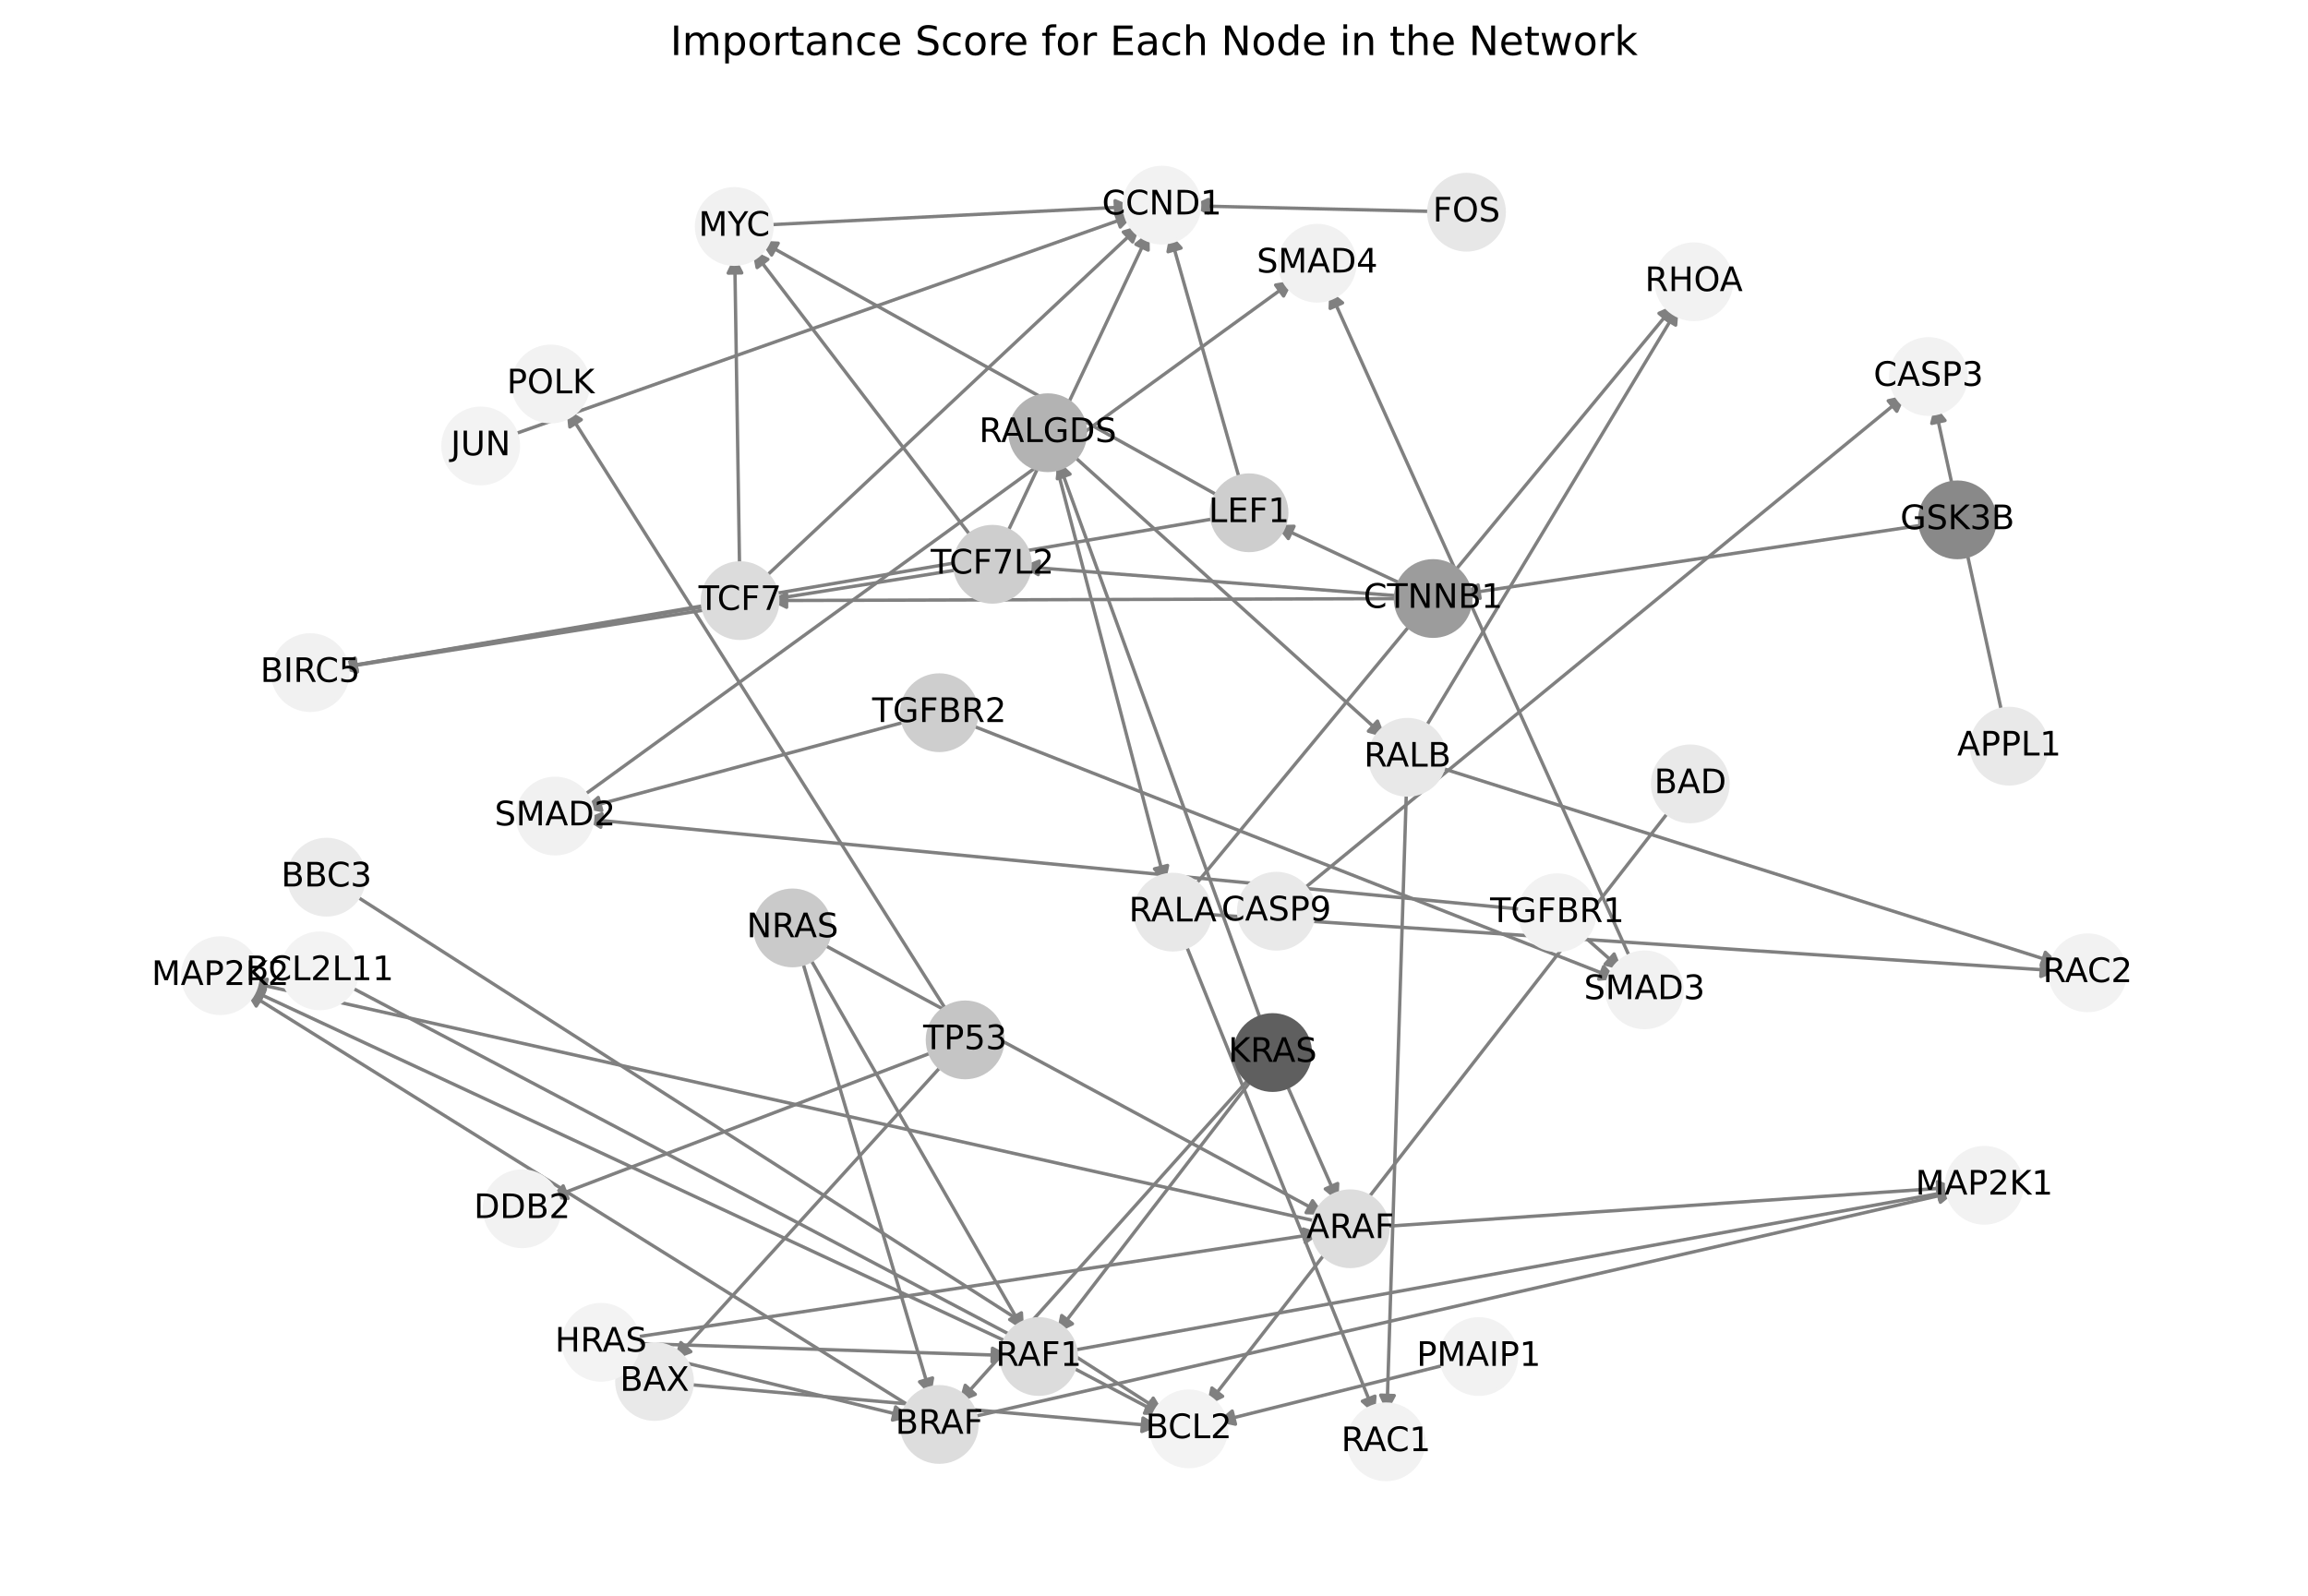 <?xml version="1.0" encoding="utf-8" standalone="no"?>
<!DOCTYPE svg PUBLIC "-//W3C//DTD SVG 1.1//EN"
  "http://www.w3.org/Graphics/SVG/1.1/DTD/svg11.dtd">
<!-- Created with matplotlib (https://matplotlib.org/) -->
<svg height="473.038pt" version="1.1" viewBox="0 0 684 473.038" width="684pt" xmlns="http://www.w3.org/2000/svg" xmlns:xlink="http://www.w3.org/1999/xlink">
 <defs>
  <style type="text/css">*{stroke-linecap:butt;stroke-linejoin:round;}</style>
 </defs>
 <g id="figure_1">
  <g id="patch_1">
   <path d="M 0 473.038 
L 684 473.038 
L 684 0 
L 0 0 
z
" style="fill:#ffffff;"/>
  </g>
  <g id="axes_1">
   <g id="patch_2">
    <path clip-path="url(#p845304158b)" d="M 384.961 264.594 
Q 474.894 190.844 563.963 117.804 
" style="fill:none;stroke:#808080;stroke-linecap:round;"/>
    <path clip-path="url(#p845304158b)" d="M 559.602 118.794 
L 563.963 117.804 
L 562.138 121.887 
L 559.602 118.794 
z
" style="fill:#808080;stroke:#808080;stroke-linecap:round;"/>
   </g>
   <g id="patch_3">
    <path clip-path="url(#p845304158b)" d="M 593.596 212.702 
Q 583.485 166.383 573.612 121.157 
" style="fill:none;stroke:#808080;stroke-linecap:round;"/>
    <path clip-path="url(#p845304158b)" d="M 572.511 125.492 
L 573.612 121.157 
L 576.419 124.639 
L 572.511 125.492 
z
" style="fill:#808080;stroke:#808080;stroke-linecap:round;"/>
   </g>
   <g id="patch_4">
    <path clip-path="url(#p845304158b)" d="M 452.878 269.702 
Q 313.006 256.208 174.246 242.822 
" style="fill:none;stroke:#808080;stroke-linecap:round;"/>
    <path clip-path="url(#p845304158b)" d="M 178.035 245.197 
L 174.246 242.822 
L 178.42 241.215 
L 178.035 245.197 
z
" style="fill:#808080;stroke:#808080;stroke-linecap:round;"/>
   </g>
   <g id="patch_5">
    <path clip-path="url(#p845304158b)" d="M 467.987 276.268 
Q 474.426 281.96 480.028 286.912 
" style="fill:none;stroke:#808080;stroke-linecap:round;"/>
    <path clip-path="url(#p845304158b)" d="M 478.356 282.765 
L 480.028 286.912 
L 475.706 285.761 
L 478.356 282.765 
z
" style="fill:#808080;stroke:#808080;stroke-linecap:round;"/>
   </g>
   <g id="patch_6">
    <path clip-path="url(#p845304158b)" d="M 374.197 303.829 
Q 343.842 220.114 313.867 137.45 
" style="fill:none;stroke:#808080;stroke-linecap:round;"/>
    <path clip-path="url(#p845304158b)" d="M 313.35 141.892 
L 313.867 137.45 
L 317.111 140.528 
L 313.35 141.892 
z
" style="fill:#808080;stroke:#808080;stroke-linecap:round;"/>
   </g>
   <g id="patch_7">
    <path clip-path="url(#p845304158b)" d="M 371.37 318.422 
Q 327.749 367.09 284.875 414.925 
" style="fill:none;stroke:#808080;stroke-linecap:round;"/>
    <path clip-path="url(#p845304158b)" d="M 289.034 413.281 
L 284.875 414.925 
L 286.055 410.611 
L 289.034 413.281 
z
" style="fill:#808080;stroke:#808080;stroke-linecap:round;"/>
   </g>
   <g id="patch_8">
    <path clip-path="url(#p845304158b)" d="M 371.868 318.838 
Q 342.491 357.021 313.796 394.318 
" style="fill:none;stroke:#808080;stroke-linecap:round;"/>
    <path clip-path="url(#p845304158b)" d="M 317.82 392.367 
L 313.796 394.318 
L 314.65 389.928 
L 317.82 392.367 
z
" style="fill:#808080;stroke:#808080;stroke-linecap:round;"/>
   </g>
   <g id="patch_9">
    <path clip-path="url(#p845304158b)" d="M 380.64 319.895 
Q 388.654 338.087 396.217 355.256 
" style="fill:none;stroke:#808080;stroke-linecap:round;"/>
    <path clip-path="url(#p845304158b)" d="M 396.435 350.789 
L 396.217 355.256 
L 392.774 352.401 
L 396.435 350.789 
z
" style="fill:#808080;stroke:#808080;stroke-linecap:round;"/>
   </g>
   <g id="patch_10">
    <path clip-path="url(#p845304158b)" d="M 312.718 136.64 
Q 329.047 199.309 345.095 260.897 
" style="fill:none;stroke:#808080;stroke-linecap:round;"/>
    <path clip-path="url(#p845304158b)" d="M 346.021 256.522 
L 345.095 260.897 
L 342.151 257.531 
L 346.021 256.522 
z
" style="fill:#808080;stroke:#808080;stroke-linecap:round;"/>
   </g>
   <g id="patch_11">
    <path clip-path="url(#p845304158b)" d="M 316.964 134.062 
Q 363.823 176.361 409.853 217.912 
" style="fill:none;stroke:#808080;stroke-linecap:round;"/>
    <path clip-path="url(#p845304158b)" d="M 408.224 213.747 
L 409.853 217.912 
L 405.544 216.716 
L 408.224 213.747 
z
" style="fill:#808080;stroke:#808080;stroke-linecap:round;"/>
   </g>
   <g id="patch_12">
    <path clip-path="url(#p845304158b)" d="M 226.259 66.703 
Q 280.971 63.971 334.566 61.293 
" style="fill:none;stroke:#808080;stroke-linecap:round;"/>
    <path clip-path="url(#p845304158b)" d="M 330.472 59.495 
L 334.566 61.293 
L 330.671 63.49 
L 330.472 59.495 
z
" style="fill:#808080;stroke:#808080;stroke-linecap:round;"/>
   </g>
   <g id="patch_13">
    <path clip-path="url(#p845304158b)" d="M 150.624 129.295 
Q 243.396 96.494 335.114 64.066 
" style="fill:none;stroke:#808080;stroke-linecap:round;"/>
    <path clip-path="url(#p845304158b)" d="M 330.676 63.513 
L 335.114 64.066 
L 332.009 67.285 
L 330.676 63.513 
z
" style="fill:#808080;stroke:#808080;stroke-linecap:round;"/>
   </g>
   <g id="patch_14">
    <path clip-path="url(#p845304158b)" d="M 425.953 62.699 
Q 389.471 61.852 354.106 61.032 
" style="fill:none;stroke:#808080;stroke-linecap:round;"/>
    <path clip-path="url(#p845304158b)" d="M 358.058 63.124 
L 354.106 61.032 
L 358.151 59.125 
L 358.058 63.124 
z
" style="fill:#808080;stroke:#808080;stroke-linecap:round;"/>
   </g>
   <g id="patch_15">
    <path clip-path="url(#p845304158b)" d="M 280.204 314.63 
Q 240.006 358.85 200.56 402.243 
" style="fill:none;stroke:#808080;stroke-linecap:round;"/>
    <path clip-path="url(#p845304158b)" d="M 204.731 400.629 
L 200.56 402.243 
L 201.771 397.938 
L 204.731 400.629 
z
" style="fill:#808080;stroke:#808080;stroke-linecap:round;"/>
   </g>
   <g id="patch_16">
    <path clip-path="url(#p845304158b)" d="M 277.938 311.308 
Q 220.388 333.248 163.883 354.788 
" style="fill:none;stroke:#808080;stroke-linecap:round;"/>
    <path clip-path="url(#p845304158b)" d="M 168.333 355.232 
L 163.883 354.788 
L 166.908 351.495 
L 168.333 355.232 
z
" style="fill:#808080;stroke:#808080;stroke-linecap:round;"/>
   </g>
   <g id="patch_17">
    <path clip-path="url(#p845304158b)" d="M 281.4 300.901 
Q 224.621 211.022 168.44 122.088 
" style="fill:none;stroke:#808080;stroke-linecap:round;"/>
    <path clip-path="url(#p845304158b)" d="M 168.885 126.538 
L 168.44 122.088 
L 172.267 124.402 
L 168.885 126.538 
z
" style="fill:#808080;stroke:#808080;stroke-linecap:round;"/>
   </g>
   <g id="patch_18">
    <path clip-path="url(#p845304158b)" d="M 571.526 155.372 
Q 502.404 165.746 434.387 175.954 
" style="fill:none;stroke:#808080;stroke-linecap:round;"/>
    <path clip-path="url(#p845304158b)" d="M 438.64 177.339 
L 434.387 175.954 
L 438.046 173.383 
L 438.64 177.339 
z
" style="fill:#808080;stroke:#808080;stroke-linecap:round;"/>
   </g>
   <g id="patch_19">
    <path clip-path="url(#p845304158b)" d="M 416.061 177.432 
Q 322.026 177.716 229.108 177.996 
" style="fill:none;stroke:#808080;stroke-linecap:round;"/>
    <path clip-path="url(#p845304158b)" d="M 233.114 179.984 
L 229.108 177.996 
L 233.102 175.984 
L 233.114 179.984 
z
" style="fill:#808080;stroke:#808080;stroke-linecap:round;"/>
   </g>
   <g id="patch_20">
    <path clip-path="url(#p845304158b)" d="M 416.083 176.734 
Q 359.412 172.327 303.855 168.007 
" style="fill:none;stroke:#808080;stroke-linecap:round;"/>
    <path clip-path="url(#p845304158b)" d="M 307.688 170.311 
L 303.855 168.007 
L 307.998 166.323 
L 307.688 170.311 
z
" style="fill:#808080;stroke:#808080;stroke-linecap:round;"/>
   </g>
   <g id="patch_21">
    <path clip-path="url(#p845304158b)" d="M 416.872 173.749 
Q 397.443 164.696 379.027 156.116 
" style="fill:none;stroke:#808080;stroke-linecap:round;"/>
    <path clip-path="url(#p845304158b)" d="M 381.808 159.618 
L 379.027 156.116 
L 383.497 155.992 
L 381.808 159.618 
z
" style="fill:#808080;stroke:#808080;stroke-linecap:round;"/>
   </g>
   <g id="patch_22">
    <path clip-path="url(#p845304158b)" d="M 495.62 239.174 
Q 426.615 327.925 358.297 415.793 
" style="fill:none;stroke:#808080;stroke-linecap:round;"/>
    <path clip-path="url(#p845304158b)" d="M 362.331 413.862 
L 358.297 415.793 
L 359.173 411.407 
L 362.331 413.862 
z
" style="fill:#808080;stroke:#808080;stroke-linecap:round;"/>
   </g>
   <g id="patch_23">
    <path clip-path="url(#p845304158b)" d="M 202.609 410.241 
Q 273.137 416.494 342.551 422.649 
" style="fill:none;stroke:#808080;stroke-linecap:round;"/>
    <path clip-path="url(#p845304158b)" d="M 338.743 420.304 
L 342.551 422.649 
L 338.39 424.288 
L 338.743 420.304 
z
" style="fill:#808080;stroke:#808080;stroke-linecap:round;"/>
   </g>
   <g id="patch_24">
    <path clip-path="url(#p845304158b)" d="M 270.003 213.498 
Q 221.438 226.565 173.953 239.343 
" style="fill:none;stroke:#808080;stroke-linecap:round;"/>
    <path clip-path="url(#p845304158b)" d="M 178.336 240.235 
L 173.953 239.343 
L 177.296 236.372 
L 178.336 240.235 
z
" style="fill:#808080;stroke:#808080;stroke-linecap:round;"/>
   </g>
   <g id="patch_25">
    <path clip-path="url(#p845304158b)" d="M 286.424 214.415 
Q 382.86 252.319 478.254 289.814 
" style="fill:none;stroke:#808080;stroke-linecap:round;"/>
    <path clip-path="url(#p845304158b)" d="M 475.263 286.489 
L 478.254 289.814 
L 473.8 290.212 
L 475.263 286.489 
z
" style="fill:#808080;stroke:#808080;stroke-linecap:round;"/>
   </g>
   <g id="patch_26">
    <path clip-path="url(#p845304158b)" d="M 429.84 404.176 
Q 395.267 412.797 361.78 421.148 
" style="fill:none;stroke:#808080;stroke-linecap:round;"/>
    <path clip-path="url(#p845304158b)" d="M 366.145 422.12 
L 361.78 421.148 
L 365.177 418.239 
L 366.145 422.12 
z
" style="fill:#808080;stroke:#808080;stroke-linecap:round;"/>
   </g>
   <g id="patch_27">
    <path clip-path="url(#p845304158b)" d="M 102.424 291.795 
Q 223.529 355.635 343.645 418.954 
" style="fill:none;stroke:#808080;stroke-linecap:round;"/>
    <path clip-path="url(#p845304158b)" d="M 341.039 415.319 
L 343.645 418.954 
L 339.174 418.858 
L 341.039 415.319 
z
" style="fill:#808080;stroke:#808080;stroke-linecap:round;"/>
   </g>
   <g id="patch_28">
    <path clip-path="url(#p845304158b)" d="M 104.052 264.661 
Q 224.527 341.754 344.06 418.245 
" style="fill:none;stroke:#808080;stroke-linecap:round;"/>
    <path clip-path="url(#p845304158b)" d="M 341.769 414.404 
L 344.06 418.245 
L 339.613 417.773 
L 341.769 414.404 
z
" style="fill:#808080;stroke:#808080;stroke-linecap:round;"/>
   </g>
   <g id="patch_29">
    <path clip-path="url(#p845304158b)" d="M 171.52 236.8 
Q 277.447 159.952 382.468 83.762 
" style="fill:none;stroke:#808080;stroke-linecap:round;"/>
    <path clip-path="url(#p845304158b)" d="M 378.056 84.492 
L 382.468 83.762 
L 380.405 87.729 
L 378.056 84.492 
z
" style="fill:#808080;stroke:#808080;stroke-linecap:round;"/>
   </g>
   <g id="patch_30">
    <path clip-path="url(#p845304158b)" d="M 483.8 285.494 
Q 438.87 185.706 394.399 86.938 
" style="fill:none;stroke:#808080;stroke-linecap:round;"/>
    <path clip-path="url(#p845304158b)" d="M 394.217 91.406 
L 394.399 86.938 
L 397.865 89.764 
L 394.217 91.406 
z
" style="fill:#808080;stroke:#808080;stroke-linecap:round;"/>
   </g>
   <g id="patch_31">
    <path clip-path="url(#p845304158b)" d="M 286.791 420.276 
Q 433.198 386.764 578.516 353.501 
" style="fill:none;stroke:#808080;stroke-linecap:round;"/>
    <path clip-path="url(#p845304158b)" d="M 574.17 352.444 
L 578.516 353.501 
L 575.063 356.343 
L 574.17 352.444 
z
" style="fill:#808080;stroke:#808080;stroke-linecap:round;"/>
   </g>
   <g id="patch_32">
    <path clip-path="url(#p845304158b)" d="M 271.002 417.624 
Q 171.828 355.701 73.602 294.369 
" style="fill:none;stroke:#808080;stroke-linecap:round;"/>
    <path clip-path="url(#p845304158b)" d="M 75.935 298.184 
L 73.602 294.369 
L 78.054 294.791 
L 75.935 298.184 
z
" style="fill:#808080;stroke:#808080;stroke-linecap:round;"/>
   </g>
   <g id="patch_33">
    <path clip-path="url(#p845304158b)" d="M 316.353 400.526 
Q 447.942 376.694 578.43 353.061 
" style="fill:none;stroke:#808080;stroke-linecap:round;"/>
    <path clip-path="url(#p845304158b)" d="M 574.138 351.806 
L 578.43 353.061 
L 574.851 355.742 
L 574.138 351.806 
z
" style="fill:#808080;stroke:#808080;stroke-linecap:round;"/>
   </g>
   <g id="patch_34">
    <path clip-path="url(#p845304158b)" d="M 299.982 398.416 
Q 186.571 345.63 74.172 293.316 
" style="fill:none;stroke:#808080;stroke-linecap:round;"/>
    <path clip-path="url(#p845304158b)" d="M 76.955 296.817 
L 74.172 293.316 
L 78.643 293.191 
L 76.955 296.817 
z
" style="fill:#808080;stroke:#808080;stroke-linecap:round;"/>
   </g>
   <g id="patch_35">
    <path clip-path="url(#p845304158b)" d="M 408.797 363.613 
Q 494.103 357.762 578.294 351.988 
" style="fill:none;stroke:#808080;stroke-linecap:round;"/>
    <path clip-path="url(#p845304158b)" d="M 574.167 350.266 
L 578.294 351.988 
L 574.44 354.257 
L 574.167 350.266 
z
" style="fill:#808080;stroke:#808080;stroke-linecap:round;"/>
   </g>
   <g id="patch_36">
    <path clip-path="url(#p845304158b)" d="M 391.711 362.313 
Q 232.733 326.698 74.846 291.327 
" style="fill:none;stroke:#808080;stroke-linecap:round;"/>
    <path clip-path="url(#p845304158b)" d="M 78.312 294.153 
L 74.846 291.327 
L 79.187 290.25 
L 78.312 294.153 
z
" style="fill:#808080;stroke:#808080;stroke-linecap:round;"/>
   </g>
   <g id="patch_37">
    <path clip-path="url(#p845304158b)" d="M 210.789 179.456 
Q 155.636 188.695 101.586 197.748 
" style="fill:none;stroke:#808080;stroke-linecap:round;"/>
    <path clip-path="url(#p845304158b)" d="M 105.861 199.06 
L 101.586 197.748 
L 105.2 195.115 
L 105.861 199.06 
z
" style="fill:#808080;stroke:#808080;stroke-linecap:round;"/>
   </g>
   <g id="patch_38">
    <path clip-path="url(#p845304158b)" d="M 219.195 169.366 
Q 218.468 122.579 217.759 76.911 
" style="fill:none;stroke:#808080;stroke-linecap:round;"/>
    <path clip-path="url(#p845304158b)" d="M 215.821 80.942 
L 217.759 76.911 
L 219.821 80.879 
L 215.821 80.942 
z
" style="fill:#808080;stroke:#808080;stroke-linecap:round;"/>
   </g>
   <g id="patch_39">
    <path clip-path="url(#p845304158b)" d="M 225.645 172.104 
Q 281.83 119.418 337.199 67.497 
" style="fill:none;stroke:#808080;stroke-linecap:round;"/>
    <path clip-path="url(#p845304158b)" d="M 332.913 68.774 
L 337.199 67.497 
L 335.649 71.692 
L 332.913 68.774 
z
" style="fill:#808080;stroke:#808080;stroke-linecap:round;"/>
   </g>
   <g id="patch_40">
    <path clip-path="url(#p845304158b)" d="M 285.554 168.608 
Q 193.024 183.306 101.599 197.83 
" style="fill:none;stroke:#808080;stroke-linecap:round;"/>
    <path clip-path="url(#p845304158b)" d="M 105.863 199.177 
L 101.599 197.83 
L 105.235 195.227 
L 105.863 199.177 
z
" style="fill:#808080;stroke:#808080;stroke-linecap:round;"/>
   </g>
   <g id="patch_41">
    <path clip-path="url(#p845304158b)" d="M 288.849 160.365 
Q 255.858 117.192 223.545 74.906 
" style="fill:none;stroke:#808080;stroke-linecap:round;"/>
    <path clip-path="url(#p845304158b)" d="M 224.385 79.299 
L 223.545 74.906 
L 227.563 76.87 
L 224.385 79.299 
z
" style="fill:#808080;stroke:#808080;stroke-linecap:round;"/>
   </g>
   <g id="patch_42">
    <path clip-path="url(#p845304158b)" d="M 297.804 159.417 
Q 319.221 114.028 340.162 69.65 
" style="fill:none;stroke:#808080;stroke-linecap:round;"/>
    <path clip-path="url(#p845304158b)" d="M 336.646 72.414 
L 340.162 69.65 
L 340.263 74.121 
L 336.646 72.414 
z
" style="fill:#808080;stroke:#808080;stroke-linecap:round;"/>
   </g>
   <g id="patch_43">
    <path clip-path="url(#p845304158b)" d="M 361.628 153.441 
Q 231.054 175.675 101.583 197.722 
" style="fill:none;stroke:#808080;stroke-linecap:round;"/>
    <path clip-path="url(#p845304158b)" d="M 105.862 199.022 
L 101.583 197.722 
L 105.19 195.079 
L 105.862 199.022 
z
" style="fill:#808080;stroke:#808080;stroke-linecap:round;"/>
   </g>
   <g id="patch_44">
    <path clip-path="url(#p845304158b)" d="M 362.598 147.778 
Q 293.887 109.561 226.153 71.889 
" style="fill:none;stroke:#808080;stroke-linecap:round;"/>
    <path clip-path="url(#p845304158b)" d="M 228.676 75.581 
L 226.153 71.889 
L 230.621 72.085 
L 228.676 75.581 
z
" style="fill:#808080;stroke:#808080;stroke-linecap:round;"/>
   </g>
   <g id="patch_45">
    <path clip-path="url(#p845304158b)" d="M 367.805 143.653 
Q 357.25 106.394 347 70.212 
" style="fill:none;stroke:#808080;stroke-linecap:round;"/>
    <path clip-path="url(#p845304158b)" d="M 346.166 74.606 
L 347 70.212 
L 350.014 73.515 
L 346.166 74.606 
z
" style="fill:#808080;stroke:#808080;stroke-linecap:round;"/>
   </g>
   <g id="patch_46">
    <path clip-path="url(#p845304158b)" d="M 350.793 278.389 
Q 379.161 348.854 407.111 418.281 
" style="fill:none;stroke:#808080;stroke-linecap:round;"/>
    <path clip-path="url(#p845304158b)" d="M 407.473 413.824 
L 407.111 418.281 
L 403.762 415.317 
L 407.473 413.824 
z
" style="fill:#808080;stroke:#808080;stroke-linecap:round;"/>
   </g>
   <g id="patch_47">
    <path clip-path="url(#p845304158b)" d="M 356.202 270.93 
Q 483.128 279.346 608.939 287.689 
" style="fill:none;stroke:#808080;stroke-linecap:round;"/>
    <path clip-path="url(#p845304158b)" d="M 605.08 285.429 
L 608.939 287.689 
L 604.816 289.42 
L 605.08 285.429 
z
" style="fill:#808080;stroke:#808080;stroke-linecap:round;"/>
   </g>
   <g id="patch_48">
    <path clip-path="url(#p845304158b)" d="M 353.076 263.683 
Q 424.772 176.939 495.756 91.058 
" style="fill:none;stroke:#808080;stroke-linecap:round;"/>
    <path clip-path="url(#p845304158b)" d="M 491.666 92.867 
L 495.756 91.058 
L 494.749 95.415 
L 491.666 92.867 
z
" style="fill:#808080;stroke:#808080;stroke-linecap:round;"/>
   </g>
   <g id="patch_49">
    <path clip-path="url(#p845304158b)" d="M 416.839 233.122 
Q 413.936 325.908 411.068 417.576 
" style="fill:none;stroke:#808080;stroke-linecap:round;"/>
    <path clip-path="url(#p845304158b)" d="M 413.192 413.641 
L 411.068 417.576 
L 409.194 413.516 
L 413.192 413.641 
z
" style="fill:#808080;stroke:#808080;stroke-linecap:round;"/>
   </g>
   <g id="patch_50">
    <path clip-path="url(#p845304158b)" d="M 425.363 227.078 
Q 517.9 256.398 609.371 285.382 
" style="fill:none;stroke:#808080;stroke-linecap:round;"/>
    <path clip-path="url(#p845304158b)" d="M 606.162 282.267 
L 609.371 285.382 
L 604.954 286.08 
L 606.162 282.267 
z
" style="fill:#808080;stroke:#808080;stroke-linecap:round;"/>
   </g>
   <g id="patch_51">
    <path clip-path="url(#p845304158b)" d="M 421.577 217.045 
Q 459.548 153.992 496.942 91.896 
" style="fill:none;stroke:#808080;stroke-linecap:round;"/>
    <path clip-path="url(#p845304158b)" d="M 493.165 94.291 
L 496.942 91.896 
L 496.592 96.355 
L 493.165 94.291 
z
" style="fill:#808080;stroke:#808080;stroke-linecap:round;"/>
   </g>
   <g id="patch_52">
    <path clip-path="url(#p845304158b)" d="M 186.516 399.906 
Q 228.223 410.036 268.844 419.901 
" style="fill:none;stroke:#808080;stroke-linecap:round;"/>
    <path clip-path="url(#p845304158b)" d="M 265.429 417.014 
L 268.844 419.901 
L 264.485 420.901 
L 265.429 417.014 
z
" style="fill:#808080;stroke:#808080;stroke-linecap:round;"/>
   </g>
   <g id="patch_53">
    <path clip-path="url(#p845304158b)" d="M 186.759 398.143 
Q 242.967 399.966 298.057 401.753 
" style="fill:none;stroke:#808080;stroke-linecap:round;"/>
    <path clip-path="url(#p845304158b)" d="M 294.124 399.624 
L 298.057 401.753 
L 293.994 403.622 
L 294.124 399.624 
z
" style="fill:#808080;stroke:#808080;stroke-linecap:round;"/>
   </g>
   <g id="patch_54">
    <path clip-path="url(#p845304158b)" d="M 186.663 396.564 
Q 289.129 381.034 390.489 365.672 
" style="fill:none;stroke:#808080;stroke-linecap:round;"/>
    <path clip-path="url(#p845304158b)" d="M 386.235 364.293 
L 390.489 365.672 
L 386.834 368.248 
L 386.235 364.293 
z
" style="fill:#808080;stroke:#808080;stroke-linecap:round;"/>
   </g>
   <g id="patch_55">
    <path clip-path="url(#p845304158b)" d="M 237.329 283.341 
Q 256.611 348.624 275.577 412.835 
" style="fill:none;stroke:#808080;stroke-linecap:round;"/>
    <path clip-path="url(#p845304158b)" d="M 276.362 408.432 
L 275.577 412.835 
L 272.526 409.565 
L 276.362 408.432 
z
" style="fill:#808080;stroke:#808080;stroke-linecap:round;"/>
   </g>
   <g id="patch_56">
    <path clip-path="url(#p845304158b)" d="M 239.189 282.546 
Q 271.353 338.553 302.961 393.59 
" style="fill:none;stroke:#808080;stroke-linecap:round;"/>
    <path clip-path="url(#p845304158b)" d="M 302.704 389.125 
L 302.961 393.59 
L 299.235 391.117 
L 302.704 389.125 
z
" style="fill:#808080;stroke:#808080;stroke-linecap:round;"/>
   </g>
   <g id="patch_57">
    <path clip-path="url(#p845304158b)" d="M 242.5 279.15 
Q 317.518 319.621 391.552 359.562 
" style="fill:none;stroke:#808080;stroke-linecap:round;"/>
    <path clip-path="url(#p845304158b)" d="M 388.981 355.903 
L 391.552 359.562 
L 387.082 359.423 
L 388.981 355.903 
z
" style="fill:#808080;stroke:#808080;stroke-linecap:round;"/>
   </g>
   <g id="PathCollection_1">
    <defs>
     <path d="M 0 11.18 
C 2.965 11.18 5.809 10.002 7.906 7.906 
C 10.002 5.809 11.18 2.965 11.18 -0 
C 11.18 -2.965 10.002 -5.809 7.906 -7.906 
C 5.809 -10.002 2.965 -11.18 0 -11.18 
C -2.965 -11.18 -5.809 -10.002 -7.906 -7.906 
C -10.002 -5.809 -11.18 -2.965 -11.18 0 
C -11.18 2.965 -10.002 5.809 -7.906 7.906 
C -5.809 10.002 -2.965 11.18 0 11.18 
z
" id="C0_0_a8419b61cb"/>
    </defs>
    <g clip-path="url(#p845304158b)">
     <use style="fill:#f2f2f2;stroke:#f2f2f2;" x="571.526" xlink:href="#C0_0_a8419b61cb" y="111.602"/>
    </g>
    <g clip-path="url(#p845304158b)">
     <use style="fill:#e9e9e9;stroke:#e9e9e9;" x="378.264" xlink:href="#C0_0_a8419b61cb" y="270.085"/>
    </g>
    <g clip-path="url(#p845304158b)">
     <use style="fill:#e9e9e9;stroke:#e9e9e9;" x="595.443" xlink:href="#C0_0_a8419b61cb" y="221.165"/>
    </g>
    <g clip-path="url(#p845304158b)">
     <use style="fill:#f2f2f2;stroke:#f2f2f2;" x="461.502" xlink:href="#C0_0_a8419b61cb" y="270.534"/>
    </g>
    <g clip-path="url(#p845304158b)">
     <use style="fill:#f1f1f1;stroke:#f1f1f1;" x="390.383" xlink:href="#C0_0_a8419b61cb" y="78.02"/>
    </g>
    <g clip-path="url(#p845304158b)">
     <use style="fill:#5f5f5f;stroke:#5f5f5f;" x="377.15" xlink:href="#C0_0_a8419b61cb" y="311.973"/>
    </g>
    <g clip-path="url(#p845304158b)">
     <use style="fill:#b3b3b3;stroke:#b3b3b3;" x="310.533" xlink:href="#C0_0_a8419b61cb" y="128.257"/>
    </g>
    <g clip-path="url(#p845304158b)">
     <use style="fill:#f1f1f1;stroke:#f1f1f1;" x="91.942" xlink:href="#C0_0_a8419b61cb" y="199.364"/>
    </g>
    <g clip-path="url(#p845304158b)">
     <use style="fill:#f1f1f1;stroke:#f1f1f1;" x="217.607" xlink:href="#C0_0_a8419b61cb" y="67.136"/>
    </g>
    <g clip-path="url(#p845304158b)">
     <use style="fill:#f2f2f2;stroke:#f2f2f2;" x="344.335" xlink:href="#C0_0_a8419b61cb" y="60.805"/>
    </g>
    <g clip-path="url(#p845304158b)">
     <use style="fill:#f3f3f3;stroke:#f3f3f3;" x="142.458" xlink:href="#C0_0_a8419b61cb" y="132.182"/>
    </g>
    <g clip-path="url(#p845304158b)">
     <use style="fill:#e7e7e7;stroke:#e7e7e7;" x="434.612" xlink:href="#C0_0_a8419b61cb" y="62.9"/>
    </g>
    <g clip-path="url(#p845304158b)">
     <use style="fill:#f3f3f3;stroke:#f3f3f3;" x="352.294" xlink:href="#C0_0_a8419b61cb" y="423.513"/>
    </g>
    <g clip-path="url(#p845304158b)">
     <use style="fill:#c5c5c5;stroke:#c5c5c5;" x="286.027" xlink:href="#C0_0_a8419b61cb" y="308.225"/>
    </g>
    <g clip-path="url(#p845304158b)">
     <use style="fill:#898989;stroke:#898989;" x="580.094" xlink:href="#C0_0_a8419b61cb" y="154.086"/>
    </g>
    <g clip-path="url(#p845304158b)">
     <use style="fill:#9c9c9c;stroke:#9c9c9c;" x="424.72" xlink:href="#C0_0_a8419b61cb" y="177.405"/>
    </g>
    <g clip-path="url(#p845304158b)">
     <use style="fill:#e9e9e9;stroke:#e9e9e9;" x="500.934" xlink:href="#C0_0_a8419b61cb" y="232.339"/>
    </g>
    <g clip-path="url(#p845304158b)">
     <use style="fill:#e9e9e9;stroke:#e9e9e9;" x="193.986" xlink:href="#C0_0_a8419b61cb" y="409.476"/>
    </g>
    <g clip-path="url(#p845304158b)">
     <use style="fill:#cecece;stroke:#cecece;" x="278.366" xlink:href="#C0_0_a8419b61cb" y="211.247"/>
    </g>
    <g clip-path="url(#p845304158b)">
     <use style="fill:#f2f2f2;stroke:#f2f2f2;" x="154.744" xlink:href="#C0_0_a8419b61cb" y="358.273"/>
    </g>
    <g clip-path="url(#p845304158b)">
     <use style="fill:#f2f2f2;stroke:#f2f2f2;" x="163.217" xlink:href="#C0_0_a8419b61cb" y="113.821"/>
    </g>
    <g clip-path="url(#p845304158b)">
     <use style="fill:#f2f2f2;stroke:#f2f2f2;" x="438.241" xlink:href="#C0_0_a8419b61cb" y="402.081"/>
    </g>
    <g clip-path="url(#p845304158b)">
     <use style="fill:#f3f3f3;stroke:#f3f3f3;" x="94.765" xlink:href="#C0_0_a8419b61cb" y="287.758"/>
    </g>
    <g clip-path="url(#p845304158b)">
     <use style="fill:#ebebeb;stroke:#ebebeb;" x="96.756" xlink:href="#C0_0_a8419b61cb" y="259.993"/>
    </g>
    <g clip-path="url(#p845304158b)">
     <use style="fill:#f1f1f1;stroke:#f1f1f1;" x="164.513" xlink:href="#C0_0_a8419b61cb" y="241.883"/>
    </g>
    <g clip-path="url(#p845304158b)">
     <use style="fill:#f1f1f1;stroke:#f1f1f1;" x="487.355" xlink:href="#C0_0_a8419b61cb" y="293.391"/>
    </g>
    <g clip-path="url(#p845304158b)">
     <use style="fill:#dddddd;stroke:#dddddd;" x="278.346" xlink:href="#C0_0_a8419b61cb" y="422.209"/>
    </g>
    <g clip-path="url(#p845304158b)">
     <use style="fill:#dcdcdc;stroke:#dcdcdc;" x="307.831" xlink:href="#C0_0_a8419b61cb" y="402.07"/>
    </g>
    <g clip-path="url(#p845304158b)">
     <use style="fill:#dddddd;stroke:#dddddd;" x="400.159" xlink:href="#C0_0_a8419b61cb" y="364.206"/>
    </g>
    <g clip-path="url(#p845304158b)">
     <use style="fill:#f2f2f2;stroke:#f2f2f2;" x="410.762" xlink:href="#C0_0_a8419b61cb" y="427.351"/>
    </g>
    <g clip-path="url(#p845304158b)">
     <use style="fill:#f2f2f2;stroke:#f2f2f2;" x="618.694" xlink:href="#C0_0_a8419b61cb" y="288.336"/>
    </g>
    <g clip-path="url(#p845304158b)">
     <use style="fill:#f2f2f2;stroke:#f2f2f2;" x="501.987" xlink:href="#C0_0_a8419b61cb" y="83.518"/>
    </g>
    <g clip-path="url(#p845304158b)">
     <use style="fill:#f2f2f2;stroke:#f2f2f2;" x="588.05" xlink:href="#C0_0_a8419b61cb" y="351.319"/>
    </g>
    <g clip-path="url(#p845304158b)">
     <use style="fill:#f2f2f2;stroke:#f2f2f2;" x="65.306" xlink:href="#C0_0_a8419b61cb" y="289.189"/>
    </g>
    <g clip-path="url(#p845304158b)">
     <use style="fill:#dcdcdc;stroke:#dcdcdc;" x="219.33" xlink:href="#C0_0_a8419b61cb" y="178.026"/>
    </g>
    <g clip-path="url(#p845304158b)">
     <use style="fill:#cecece;stroke:#cecece;" x="294.109" xlink:href="#C0_0_a8419b61cb" y="167.249"/>
    </g>
    <g clip-path="url(#p845304158b)">
     <use style="fill:#cecece;stroke:#cecece;" x="370.165" xlink:href="#C0_0_a8419b61cb" y="151.987"/>
    </g>
    <g clip-path="url(#p845304158b)">
     <use style="fill:#e8e8e8;stroke:#e8e8e8;" x="347.559" xlink:href="#C0_0_a8419b61cb" y="270.357"/>
    </g>
    <g clip-path="url(#p845304158b)">
     <use style="fill:#e8e8e8;stroke:#e8e8e8;" x="417.11" xlink:href="#C0_0_a8419b61cb" y="224.463"/>
    </g>
    <g clip-path="url(#p845304158b)">
     <use style="fill:#f3f3f3;stroke:#f3f3f3;" x="178.1" xlink:href="#C0_0_a8419b61cb" y="397.862"/>
    </g>
    <g clip-path="url(#p845304158b)">
     <use style="fill:#cacaca;stroke:#cacaca;" x="234.876" xlink:href="#C0_0_a8419b61cb" y="275.037"/>
    </g>
   </g>
   <g id="text_1">
    <g clip-path="url(#p845304158b)">
     <!-- CASP3 -->
     <g transform="translate(555.244 114.361)scale(0.1 -0.1)">
      <defs>
       <path d="M 64.406 67.281 
L 64.406 56.891 
Q 59.422 61.531 53.781 63.812 
Q 48.141 66.109 41.797 66.109 
Q 29.297 66.109 22.656 58.469 
Q 16.016 50.828 16.016 36.375 
Q 16.016 21.969 22.656 14.328 
Q 29.297 6.688 41.797 6.688 
Q 48.141 6.688 53.781 8.984 
Q 59.422 11.281 64.406 15.922 
L 64.406 5.609 
Q 59.234 2.094 53.438 0.328 
Q 47.656 -1.422 41.219 -1.422 
Q 24.656 -1.422 15.125 8.703 
Q 5.609 18.844 5.609 36.375 
Q 5.609 53.953 15.125 64.078 
Q 24.656 74.219 41.219 74.219 
Q 47.75 74.219 53.531 72.484 
Q 59.328 70.75 64.406 67.281 
z
" id="DejaVuSans-67"/>
       <path d="M 34.188 63.188 
L 20.797 26.906 
L 47.609 26.906 
z
M 28.609 72.906 
L 39.797 72.906 
L 67.578 0 
L 57.328 0 
L 50.688 18.703 
L 17.828 18.703 
L 11.188 0 
L 0.781 0 
z
" id="DejaVuSans-65"/>
       <path d="M 53.516 70.516 
L 53.516 60.891 
Q 47.906 63.578 42.922 64.891 
Q 37.938 66.219 33.297 66.219 
Q 25.25 66.219 20.875 63.094 
Q 16.5 59.969 16.5 54.203 
Q 16.5 49.359 19.406 46.891 
Q 22.312 44.438 30.422 42.922 
L 36.375 41.703 
Q 47.406 39.594 52.656 34.297 
Q 57.906 29 57.906 20.125 
Q 57.906 9.516 50.797 4.047 
Q 43.703 -1.422 29.984 -1.422 
Q 24.812 -1.422 18.969 -0.25 
Q 13.141 0.922 6.891 3.219 
L 6.891 13.375 
Q 12.891 10.016 18.656 8.297 
Q 24.422 6.594 29.984 6.594 
Q 38.422 6.594 43.016 9.906 
Q 47.609 13.234 47.609 19.391 
Q 47.609 24.75 44.312 27.781 
Q 41.016 30.812 33.5 32.328 
L 27.484 33.5 
Q 16.453 35.688 11.516 40.375 
Q 6.594 45.062 6.594 53.422 
Q 6.594 63.094 13.406 68.656 
Q 20.219 74.219 32.172 74.219 
Q 37.312 74.219 42.625 73.281 
Q 47.953 72.359 53.516 70.516 
z
" id="DejaVuSans-83"/>
       <path d="M 19.672 64.797 
L 19.672 37.406 
L 32.078 37.406 
Q 38.969 37.406 42.719 40.969 
Q 46.484 44.531 46.484 51.125 
Q 46.484 57.672 42.719 61.234 
Q 38.969 64.797 32.078 64.797 
z
M 9.812 72.906 
L 32.078 72.906 
Q 44.344 72.906 50.609 67.359 
Q 56.891 61.812 56.891 51.125 
Q 56.891 40.328 50.609 34.812 
Q 44.344 29.297 32.078 29.297 
L 19.672 29.297 
L 19.672 0 
L 9.812 0 
z
" id="DejaVuSans-80"/>
       <path d="M 40.578 39.312 
Q 47.656 37.797 51.625 33 
Q 55.609 28.219 55.609 21.188 
Q 55.609 10.406 48.188 4.484 
Q 40.766 -1.422 27.094 -1.422 
Q 22.516 -1.422 17.656 -0.516 
Q 12.797 0.391 7.625 2.203 
L 7.625 11.719 
Q 11.719 9.328 16.594 8.109 
Q 21.484 6.891 26.812 6.891 
Q 36.078 6.891 40.938 10.547 
Q 45.797 14.203 45.797 21.188 
Q 45.797 27.641 41.281 31.266 
Q 36.766 34.906 28.719 34.906 
L 20.219 34.906 
L 20.219 43.016 
L 29.109 43.016 
Q 36.375 43.016 40.234 45.922 
Q 44.094 48.828 44.094 54.297 
Q 44.094 59.906 40.109 62.906 
Q 36.141 65.922 28.719 65.922 
Q 24.656 65.922 20.016 65.031 
Q 15.375 64.156 9.812 62.312 
L 9.812 71.094 
Q 15.438 72.656 20.344 73.438 
Q 25.25 74.219 29.594 74.219 
Q 40.828 74.219 47.359 69.109 
Q 53.906 64.016 53.906 55.328 
Q 53.906 49.266 50.438 45.094 
Q 46.969 40.922 40.578 39.312 
z
" id="DejaVuSans-51"/>
      </defs>
      <use xlink:href="#DejaVuSans-67"/>
      <use x="69.824" xlink:href="#DejaVuSans-65"/>
      <use x="138.232" xlink:href="#DejaVuSans-83"/>
      <use x="201.709" xlink:href="#DejaVuSans-80"/>
      <use x="262.012" xlink:href="#DejaVuSans-51"/>
     </g>
    </g>
   </g>
   <g id="text_2">
    <g clip-path="url(#p845304158b)">
     <!-- CASP9 -->
     <g transform="translate(361.982 272.845)scale(0.1 -0.1)">
      <defs>
       <path d="M 10.984 1.516 
L 10.984 10.5 
Q 14.703 8.734 18.5 7.812 
Q 22.312 6.891 25.984 6.891 
Q 35.75 6.891 40.891 13.453 
Q 46.047 20.016 46.781 33.406 
Q 43.953 29.203 39.594 26.953 
Q 35.25 24.703 29.984 24.703 
Q 19.047 24.703 12.672 31.312 
Q 6.297 37.938 6.297 49.422 
Q 6.297 60.641 12.938 67.422 
Q 19.578 74.219 30.609 74.219 
Q 43.266 74.219 49.922 64.516 
Q 56.594 54.828 56.594 36.375 
Q 56.594 19.141 48.406 8.859 
Q 40.234 -1.422 26.422 -1.422 
Q 22.703 -1.422 18.891 -0.688 
Q 15.094 0.047 10.984 1.516 
z
M 30.609 32.422 
Q 37.25 32.422 41.125 36.953 
Q 45.016 41.5 45.016 49.422 
Q 45.016 57.281 41.125 61.844 
Q 37.25 66.406 30.609 66.406 
Q 23.969 66.406 20.094 61.844 
Q 16.219 57.281 16.219 49.422 
Q 16.219 41.5 20.094 36.953 
Q 23.969 32.422 30.609 32.422 
z
" id="DejaVuSans-57"/>
      </defs>
      <use xlink:href="#DejaVuSans-67"/>
      <use x="69.824" xlink:href="#DejaVuSans-65"/>
      <use x="138.232" xlink:href="#DejaVuSans-83"/>
      <use x="201.709" xlink:href="#DejaVuSans-80"/>
      <use x="262.012" xlink:href="#DejaVuSans-57"/>
     </g>
    </g>
   </g>
   <g id="text_3">
    <g clip-path="url(#p845304158b)">
     <!-- APPL1 -->
     <g transform="translate(580.026 223.924)scale(0.1 -0.1)">
      <defs>
       <path d="M 9.812 72.906 
L 19.672 72.906 
L 19.672 8.297 
L 55.172 8.297 
L 55.172 0 
L 9.812 0 
z
" id="DejaVuSans-76"/>
       <path d="M 12.406 8.297 
L 28.516 8.297 
L 28.516 63.922 
L 10.984 60.406 
L 10.984 69.391 
L 28.422 72.906 
L 38.281 72.906 
L 38.281 8.297 
L 54.391 8.297 
L 54.391 0 
L 12.406 0 
z
" id="DejaVuSans-49"/>
      </defs>
      <use xlink:href="#DejaVuSans-65"/>
      <use x="68.408" xlink:href="#DejaVuSans-80"/>
      <use x="128.711" xlink:href="#DejaVuSans-80"/>
      <use x="189.014" xlink:href="#DejaVuSans-76"/>
      <use x="244.727" xlink:href="#DejaVuSans-49"/>
     </g>
    </g>
   </g>
   <g id="text_4">
    <g clip-path="url(#p845304158b)">
     <!-- TGFBR1 -->
     <g transform="translate(441.612 273.293)scale(0.1 -0.1)">
      <defs>
       <path d="M -0.297 72.906 
L 61.375 72.906 
L 61.375 64.594 
L 35.5 64.594 
L 35.5 0 
L 25.594 0 
L 25.594 64.594 
L -0.297 64.594 
z
" id="DejaVuSans-84"/>
       <path d="M 59.516 10.406 
L 59.516 29.984 
L 43.406 29.984 
L 43.406 38.094 
L 69.281 38.094 
L 69.281 6.781 
Q 63.578 2.734 56.688 0.656 
Q 49.812 -1.422 42 -1.422 
Q 24.906 -1.422 15.25 8.562 
Q 5.609 18.562 5.609 36.375 
Q 5.609 54.25 15.25 64.234 
Q 24.906 74.219 42 74.219 
Q 49.125 74.219 55.547 72.453 
Q 61.969 70.703 67.391 67.281 
L 67.391 56.781 
Q 61.922 61.422 55.766 63.766 
Q 49.609 66.109 42.828 66.109 
Q 29.438 66.109 22.719 58.641 
Q 16.016 51.172 16.016 36.375 
Q 16.016 21.625 22.719 14.156 
Q 29.438 6.688 42.828 6.688 
Q 48.047 6.688 52.141 7.594 
Q 56.25 8.5 59.516 10.406 
z
" id="DejaVuSans-71"/>
       <path d="M 9.812 72.906 
L 51.703 72.906 
L 51.703 64.594 
L 19.672 64.594 
L 19.672 43.109 
L 48.578 43.109 
L 48.578 34.812 
L 19.672 34.812 
L 19.672 0 
L 9.812 0 
z
" id="DejaVuSans-70"/>
       <path d="M 19.672 34.812 
L 19.672 8.109 
L 35.5 8.109 
Q 43.453 8.109 47.281 11.406 
Q 51.125 14.703 51.125 21.484 
Q 51.125 28.328 47.281 31.562 
Q 43.453 34.812 35.5 34.812 
z
M 19.672 64.797 
L 19.672 42.828 
L 34.281 42.828 
Q 41.5 42.828 45.031 45.531 
Q 48.578 48.25 48.578 53.812 
Q 48.578 59.328 45.031 62.062 
Q 41.5 64.797 34.281 64.797 
z
M 9.812 72.906 
L 35.016 72.906 
Q 46.297 72.906 52.391 68.219 
Q 58.5 63.531 58.5 54.891 
Q 58.5 48.188 55.375 44.234 
Q 52.25 40.281 46.188 39.312 
Q 53.469 37.75 57.5 32.781 
Q 61.531 27.828 61.531 20.406 
Q 61.531 10.641 54.891 5.312 
Q 48.25 0 35.984 0 
L 9.812 0 
z
" id="DejaVuSans-66"/>
       <path d="M 44.391 34.188 
Q 47.562 33.109 50.562 29.594 
Q 53.562 26.078 56.594 19.922 
L 66.609 0 
L 56 0 
L 46.688 18.703 
Q 43.062 26.031 39.672 28.422 
Q 36.281 30.812 30.422 30.812 
L 19.672 30.812 
L 19.672 0 
L 9.812 0 
L 9.812 72.906 
L 32.078 72.906 
Q 44.578 72.906 50.734 67.672 
Q 56.891 62.453 56.891 51.906 
Q 56.891 45.016 53.688 40.469 
Q 50.484 35.938 44.391 34.188 
z
M 19.672 64.797 
L 19.672 38.922 
L 32.078 38.922 
Q 39.203 38.922 42.844 42.219 
Q 46.484 45.516 46.484 51.906 
Q 46.484 58.297 42.844 61.547 
Q 39.203 64.797 32.078 64.797 
z
" id="DejaVuSans-82"/>
      </defs>
      <use xlink:href="#DejaVuSans-84"/>
      <use x="61.084" xlink:href="#DejaVuSans-71"/>
      <use x="138.574" xlink:href="#DejaVuSans-70"/>
      <use x="196.094" xlink:href="#DejaVuSans-66"/>
      <use x="264.697" xlink:href="#DejaVuSans-82"/>
      <use x="334.18" xlink:href="#DejaVuSans-49"/>
     </g>
    </g>
   </g>
   <g id="text_5">
    <g clip-path="url(#p845304158b)">
     <!-- SMAD4 -->
     <g transform="translate(372.443 80.779)scale(0.1 -0.1)">
      <defs>
       <path d="M 9.812 72.906 
L 24.516 72.906 
L 43.109 23.297 
L 61.812 72.906 
L 76.516 72.906 
L 76.516 0 
L 66.891 0 
L 66.891 64.016 
L 48.094 14.016 
L 38.188 14.016 
L 19.391 64.016 
L 19.391 0 
L 9.812 0 
z
" id="DejaVuSans-77"/>
       <path d="M 19.672 64.797 
L 19.672 8.109 
L 31.594 8.109 
Q 46.688 8.109 53.688 14.938 
Q 60.688 21.781 60.688 36.531 
Q 60.688 51.172 53.688 57.984 
Q 46.688 64.797 31.594 64.797 
z
M 9.812 72.906 
L 30.078 72.906 
Q 51.266 72.906 61.172 64.094 
Q 71.094 55.281 71.094 36.531 
Q 71.094 17.672 61.125 8.828 
Q 51.172 0 30.078 0 
L 9.812 0 
z
" id="DejaVuSans-68"/>
       <path d="M 37.797 64.312 
L 12.891 25.391 
L 37.797 25.391 
z
M 35.203 72.906 
L 47.609 72.906 
L 47.609 25.391 
L 58.016 25.391 
L 58.016 17.188 
L 47.609 17.188 
L 47.609 0 
L 37.797 0 
L 37.797 17.188 
L 4.891 17.188 
L 4.891 26.703 
z
" id="DejaVuSans-52"/>
      </defs>
      <use xlink:href="#DejaVuSans-83"/>
      <use x="63.477" xlink:href="#DejaVuSans-77"/>
      <use x="149.756" xlink:href="#DejaVuSans-65"/>
      <use x="218.164" xlink:href="#DejaVuSans-68"/>
      <use x="295.166" xlink:href="#DejaVuSans-52"/>
     </g>
    </g>
   </g>
   <g id="text_6">
    <g clip-path="url(#p845304158b)">
     <!-- KRAS -->
     <g transform="translate(364.003 314.732)scale(0.1 -0.1)">
      <defs>
       <path d="M 9.812 72.906 
L 19.672 72.906 
L 19.672 42.094 
L 52.391 72.906 
L 65.094 72.906 
L 28.906 38.922 
L 67.672 0 
L 54.688 0 
L 19.672 35.109 
L 19.672 0 
L 9.812 0 
z
" id="DejaVuSans-75"/>
      </defs>
      <use xlink:href="#DejaVuSans-75"/>
      <use x="65.576" xlink:href="#DejaVuSans-82"/>
      <use x="131.059" xlink:href="#DejaVuSans-65"/>
      <use x="199.467" xlink:href="#DejaVuSans-83"/>
     </g>
    </g>
   </g>
   <g id="text_7">
    <g clip-path="url(#p845304158b)">
     <!-- RALGDS -->
     <g transform="translate(290.155 131.017)scale(0.1 -0.1)">
      <use xlink:href="#DejaVuSans-82"/>
      <use x="65.482" xlink:href="#DejaVuSans-65"/>
      <use x="133.891" xlink:href="#DejaVuSans-76"/>
      <use x="189.604" xlink:href="#DejaVuSans-71"/>
      <use x="267.094" xlink:href="#DejaVuSans-68"/>
      <use x="344.096" xlink:href="#DejaVuSans-83"/>
     </g>
    </g>
   </g>
   <g id="text_8">
    <g clip-path="url(#p845304158b)">
     <!-- BIRC5 -->
     <g transform="translate(77.139 202.123)scale(0.1 -0.1)">
      <defs>
       <path d="M 9.812 72.906 
L 19.672 72.906 
L 19.672 0 
L 9.812 0 
z
" id="DejaVuSans-73"/>
       <path d="M 10.797 72.906 
L 49.516 72.906 
L 49.516 64.594 
L 19.828 64.594 
L 19.828 46.734 
Q 21.969 47.469 24.109 47.828 
Q 26.266 48.188 28.422 48.188 
Q 40.625 48.188 47.75 41.5 
Q 54.891 34.812 54.891 23.391 
Q 54.891 11.625 47.562 5.094 
Q 40.234 -1.422 26.906 -1.422 
Q 22.312 -1.422 17.547 -0.641 
Q 12.797 0.141 7.719 1.703 
L 7.719 11.625 
Q 12.109 9.234 16.797 8.062 
Q 21.484 6.891 26.703 6.891 
Q 35.156 6.891 40.078 11.328 
Q 45.016 15.766 45.016 23.391 
Q 45.016 31 40.078 35.438 
Q 35.156 39.891 26.703 39.891 
Q 22.75 39.891 18.812 39.016 
Q 14.891 38.141 10.797 36.281 
z
" id="DejaVuSans-53"/>
      </defs>
      <use xlink:href="#DejaVuSans-66"/>
      <use x="68.604" xlink:href="#DejaVuSans-73"/>
      <use x="98.096" xlink:href="#DejaVuSans-82"/>
      <use x="162.578" xlink:href="#DejaVuSans-67"/>
      <use x="232.402" xlink:href="#DejaVuSans-53"/>
     </g>
    </g>
   </g>
   <g id="text_9">
    <g clip-path="url(#p845304158b)">
     <!-- MYC -->
     <g transform="translate(207.023 69.895)scale(0.1 -0.1)">
      <defs>
       <path d="M -0.203 72.906 
L 10.406 72.906 
L 30.609 42.922 
L 50.688 72.906 
L 61.281 72.906 
L 35.5 34.719 
L 35.5 0 
L 25.594 0 
L 25.594 34.719 
z
" id="DejaVuSans-89"/>
      </defs>
      <use xlink:href="#DejaVuSans-77"/>
      <use x="86.279" xlink:href="#DejaVuSans-89"/>
      <use x="141.863" xlink:href="#DejaVuSans-67"/>
     </g>
    </g>
   </g>
   <g id="text_10">
    <g clip-path="url(#p845304158b)">
     <!-- CCND1 -->
     <g transform="translate(326.58 63.565)scale(0.1 -0.1)">
      <defs>
       <path d="M 9.812 72.906 
L 23.094 72.906 
L 55.422 11.922 
L 55.422 72.906 
L 64.984 72.906 
L 64.984 0 
L 51.703 0 
L 19.391 60.984 
L 19.391 0 
L 9.812 0 
z
" id="DejaVuSans-78"/>
      </defs>
      <use xlink:href="#DejaVuSans-67"/>
      <use x="69.824" xlink:href="#DejaVuSans-67"/>
      <use x="139.648" xlink:href="#DejaVuSans-78"/>
      <use x="214.453" xlink:href="#DejaVuSans-68"/>
      <use x="291.455" xlink:href="#DejaVuSans-49"/>
     </g>
    </g>
   </g>
   <g id="text_11">
    <g clip-path="url(#p845304158b)">
     <!-- JUN -->
     <g transform="translate(133.583 134.942)scale(0.1 -0.1)">
      <defs>
       <path d="M 9.812 72.906 
L 19.672 72.906 
L 19.672 5.078 
Q 19.672 -8.109 14.672 -14.062 
Q 9.672 -20.016 -1.422 -20.016 
L -5.172 -20.016 
L -5.172 -11.719 
L -2.094 -11.719 
Q 4.438 -11.719 7.125 -8.047 
Q 9.812 -4.391 9.812 5.078 
z
" id="DejaVuSans-74"/>
       <path d="M 8.688 72.906 
L 18.609 72.906 
L 18.609 28.609 
Q 18.609 16.891 22.844 11.734 
Q 27.094 6.594 36.625 6.594 
Q 46.094 6.594 50.344 11.734 
Q 54.594 16.891 54.594 28.609 
L 54.594 72.906 
L 64.5 72.906 
L 64.5 27.391 
Q 64.5 13.141 57.438 5.859 
Q 50.391 -1.422 36.625 -1.422 
Q 22.797 -1.422 15.734 5.859 
Q 8.688 13.141 8.688 27.391 
z
" id="DejaVuSans-85"/>
      </defs>
      <use xlink:href="#DejaVuSans-74"/>
      <use x="29.492" xlink:href="#DejaVuSans-85"/>
      <use x="102.686" xlink:href="#DejaVuSans-78"/>
     </g>
    </g>
   </g>
   <g id="text_12">
    <g clip-path="url(#p845304158b)">
     <!-- FOS -->
     <g transform="translate(424.627 65.659)scale(0.1 -0.1)">
      <defs>
       <path d="M 39.406 66.219 
Q 28.656 66.219 22.328 58.203 
Q 16.016 50.203 16.016 36.375 
Q 16.016 22.609 22.328 14.594 
Q 28.656 6.594 39.406 6.594 
Q 50.141 6.594 56.422 14.594 
Q 62.703 22.609 62.703 36.375 
Q 62.703 50.203 56.422 58.203 
Q 50.141 66.219 39.406 66.219 
z
M 39.406 74.219 
Q 54.734 74.219 63.906 63.938 
Q 73.094 53.656 73.094 36.375 
Q 73.094 19.141 63.906 8.859 
Q 54.734 -1.422 39.406 -1.422 
Q 24.031 -1.422 14.812 8.828 
Q 5.609 19.094 5.609 36.375 
Q 5.609 53.656 14.812 63.938 
Q 24.031 74.219 39.406 74.219 
z
" id="DejaVuSans-79"/>
      </defs>
      <use xlink:href="#DejaVuSans-70"/>
      <use x="57.52" xlink:href="#DejaVuSans-79"/>
      <use x="136.23" xlink:href="#DejaVuSans-83"/>
     </g>
    </g>
   </g>
   <g id="text_13">
    <g clip-path="url(#p845304158b)">
     <!-- BCL2 -->
     <g transform="translate(339.492 426.273)scale(0.1 -0.1)">
      <defs>
       <path d="M 19.188 8.297 
L 53.609 8.297 
L 53.609 0 
L 7.328 0 
L 7.328 8.297 
Q 12.938 14.109 22.625 23.891 
Q 32.328 33.688 34.812 36.531 
Q 39.547 41.844 41.422 45.531 
Q 43.312 49.219 43.312 52.781 
Q 43.312 58.594 39.234 62.25 
Q 35.156 65.922 28.609 65.922 
Q 23.969 65.922 18.812 64.312 
Q 13.672 62.703 7.812 59.422 
L 7.812 69.391 
Q 13.766 71.781 18.938 73 
Q 24.125 74.219 28.422 74.219 
Q 39.75 74.219 46.484 68.547 
Q 53.219 62.891 53.219 53.422 
Q 53.219 48.922 51.531 44.891 
Q 49.859 40.875 45.406 35.406 
Q 44.188 33.984 37.641 27.219 
Q 31.109 20.453 19.188 8.297 
z
" id="DejaVuSans-50"/>
      </defs>
      <use xlink:href="#DejaVuSans-66"/>
      <use x="66.854" xlink:href="#DejaVuSans-67"/>
      <use x="136.678" xlink:href="#DejaVuSans-76"/>
      <use x="192.391" xlink:href="#DejaVuSans-50"/>
     </g>
    </g>
   </g>
   <g id="text_14">
    <g clip-path="url(#p845304158b)">
     <!-- TP53 -->
     <g transform="translate(273.596 310.984)scale(0.1 -0.1)">
      <use xlink:href="#DejaVuSans-84"/>
      <use x="61.084" xlink:href="#DejaVuSans-80"/>
      <use x="121.387" xlink:href="#DejaVuSans-53"/>
      <use x="185.01" xlink:href="#DejaVuSans-51"/>
     </g>
    </g>
   </g>
   <g id="text_15">
    <g clip-path="url(#p845304158b)">
     <!-- GSK3B -->
     <g transform="translate(563.155 156.845)scale(0.1 -0.1)">
      <use xlink:href="#DejaVuSans-71"/>
      <use x="77.49" xlink:href="#DejaVuSans-83"/>
      <use x="140.967" xlink:href="#DejaVuSans-75"/>
      <use x="206.543" xlink:href="#DejaVuSans-51"/>
      <use x="270.166" xlink:href="#DejaVuSans-66"/>
     </g>
    </g>
   </g>
   <g id="text_16">
    <g clip-path="url(#p845304158b)">
     <!-- CTNNB1 -->
     <g transform="translate(404.082 180.165)scale(0.1 -0.1)">
      <use xlink:href="#DejaVuSans-67"/>
      <use x="69.824" xlink:href="#DejaVuSans-84"/>
      <use x="130.908" xlink:href="#DejaVuSans-78"/>
      <use x="205.713" xlink:href="#DejaVuSans-78"/>
      <use x="280.518" xlink:href="#DejaVuSans-66"/>
      <use x="349.121" xlink:href="#DejaVuSans-49"/>
     </g>
    </g>
   </g>
   <g id="text_17">
    <g clip-path="url(#p845304158b)">
     <!-- BAD -->
     <g transform="translate(490.233 235.099)scale(0.1 -0.1)">
      <use xlink:href="#DejaVuSans-66"/>
      <use x="68.604" xlink:href="#DejaVuSans-65"/>
      <use x="137.012" xlink:href="#DejaVuSans-68"/>
     </g>
    </g>
   </g>
   <g id="text_18">
    <g clip-path="url(#p845304158b)">
     <!-- BAX -->
     <g transform="translate(183.71 412.236)scale(0.1 -0.1)">
      <defs>
       <path d="M 6.297 72.906 
L 16.891 72.906 
L 35.016 45.797 
L 53.219 72.906 
L 63.812 72.906 
L 40.375 37.891 
L 65.375 0 
L 54.781 0 
L 34.281 31 
L 13.625 0 
L 2.984 0 
L 29 38.922 
z
" id="DejaVuSans-88"/>
      </defs>
      <use xlink:href="#DejaVuSans-66"/>
      <use x="68.604" xlink:href="#DejaVuSans-65"/>
      <use x="137.012" xlink:href="#DejaVuSans-88"/>
     </g>
    </g>
   </g>
   <g id="text_19">
    <g clip-path="url(#p845304158b)">
     <!-- TGFBR2 -->
     <g transform="translate(258.476 214.007)scale(0.1 -0.1)">
      <use xlink:href="#DejaVuSans-84"/>
      <use x="61.084" xlink:href="#DejaVuSans-71"/>
      <use x="138.574" xlink:href="#DejaVuSans-70"/>
      <use x="196.094" xlink:href="#DejaVuSans-66"/>
      <use x="264.697" xlink:href="#DejaVuSans-82"/>
      <use x="334.18" xlink:href="#DejaVuSans-50"/>
     </g>
    </g>
   </g>
   <g id="text_20">
    <g clip-path="url(#p845304158b)">
     <!-- DDB2 -->
     <g transform="translate(140.432 361.032)scale(0.1 -0.1)">
      <use xlink:href="#DejaVuSans-68"/>
      <use x="77.002" xlink:href="#DejaVuSans-68"/>
      <use x="154.004" xlink:href="#DejaVuSans-66"/>
      <use x="222.607" xlink:href="#DejaVuSans-50"/>
     </g>
    </g>
   </g>
   <g id="text_21">
    <g clip-path="url(#p845304158b)">
     <!-- POLK -->
     <g transform="translate(150.202 116.58)scale(0.1 -0.1)">
      <use xlink:href="#DejaVuSans-80"/>
      <use x="60.303" xlink:href="#DejaVuSans-79"/>
      <use x="139.014" xlink:href="#DejaVuSans-76"/>
      <use x="194.727" xlink:href="#DejaVuSans-75"/>
     </g>
    </g>
   </g>
   <g id="text_22">
    <g clip-path="url(#p845304158b)">
     <!-- PMAIP1 -->
     <g transform="translate(419.821 404.84)scale(0.1 -0.1)">
      <use xlink:href="#DejaVuSans-80"/>
      <use x="60.303" xlink:href="#DejaVuSans-77"/>
      <use x="146.582" xlink:href="#DejaVuSans-65"/>
      <use x="214.99" xlink:href="#DejaVuSans-73"/>
      <use x="244.482" xlink:href="#DejaVuSans-80"/>
      <use x="304.785" xlink:href="#DejaVuSans-49"/>
     </g>
    </g>
   </g>
   <g id="text_23">
    <g clip-path="url(#p845304158b)">
     <!-- BCL2L11 -->
     <g transform="translate(72.815 290.517)scale(0.1 -0.1)">
      <use xlink:href="#DejaVuSans-66"/>
      <use x="66.854" xlink:href="#DejaVuSans-67"/>
      <use x="136.678" xlink:href="#DejaVuSans-76"/>
      <use x="192.391" xlink:href="#DejaVuSans-50"/>
      <use x="256.014" xlink:href="#DejaVuSans-76"/>
      <use x="311.727" xlink:href="#DejaVuSans-49"/>
      <use x="375.35" xlink:href="#DejaVuSans-49"/>
     </g>
    </g>
   </g>
   <g id="text_24">
    <g clip-path="url(#p845304158b)">
     <!-- BBC3 -->
     <g transform="translate(83.31 262.752)scale(0.1 -0.1)">
      <use xlink:href="#DejaVuSans-66"/>
      <use x="68.604" xlink:href="#DejaVuSans-66"/>
      <use x="135.457" xlink:href="#DejaVuSans-67"/>
      <use x="205.281" xlink:href="#DejaVuSans-51"/>
     </g>
    </g>
   </g>
   <g id="text_25">
    <g clip-path="url(#p845304158b)">
     <!-- SMAD2 -->
     <g transform="translate(146.574 244.642)scale(0.1 -0.1)">
      <use xlink:href="#DejaVuSans-83"/>
      <use x="63.477" xlink:href="#DejaVuSans-77"/>
      <use x="149.756" xlink:href="#DejaVuSans-65"/>
      <use x="218.164" xlink:href="#DejaVuSans-68"/>
      <use x="295.166" xlink:href="#DejaVuSans-50"/>
     </g>
    </g>
   </g>
   <g id="text_26">
    <g clip-path="url(#p845304158b)">
     <!-- SMAD3 -->
     <g transform="translate(469.416 296.15)scale(0.1 -0.1)">
      <use xlink:href="#DejaVuSans-83"/>
      <use x="63.477" xlink:href="#DejaVuSans-77"/>
      <use x="149.756" xlink:href="#DejaVuSans-65"/>
      <use x="218.164" xlink:href="#DejaVuSans-68"/>
      <use x="295.166" xlink:href="#DejaVuSans-51"/>
     </g>
    </g>
   </g>
   <g id="text_27">
    <g clip-path="url(#p845304158b)">
     <!-- BRAF -->
     <g transform="translate(265.345 424.969)scale(0.1 -0.1)">
      <use xlink:href="#DejaVuSans-66"/>
      <use x="68.604" xlink:href="#DejaVuSans-82"/>
      <use x="134.086" xlink:href="#DejaVuSans-65"/>
      <use x="202.494" xlink:href="#DejaVuSans-70"/>
     </g>
    </g>
   </g>
   <g id="text_28">
    <g clip-path="url(#p845304158b)">
     <!-- RAF1 -->
     <g transform="translate(295.08 404.829)scale(0.1 -0.1)">
      <use xlink:href="#DejaVuSans-82"/>
      <use x="65.482" xlink:href="#DejaVuSans-65"/>
      <use x="133.891" xlink:href="#DejaVuSans-70"/>
      <use x="191.41" xlink:href="#DejaVuSans-49"/>
     </g>
    </g>
   </g>
   <g id="text_29">
    <g clip-path="url(#p845304158b)">
     <!-- ARAF -->
     <g transform="translate(387.169 366.965)scale(0.1 -0.1)">
      <use xlink:href="#DejaVuSans-65"/>
      <use x="68.408" xlink:href="#DejaVuSans-82"/>
      <use x="133.891" xlink:href="#DejaVuSans-65"/>
      <use x="202.299" xlink:href="#DejaVuSans-70"/>
     </g>
    </g>
   </g>
   <g id="text_30">
    <g clip-path="url(#p845304158b)">
     <!-- RAC1 -->
     <g transform="translate(397.483 430.11)scale(0.1 -0.1)">
      <use xlink:href="#DejaVuSans-82"/>
      <use x="65.482" xlink:href="#DejaVuSans-65"/>
      <use x="132.141" xlink:href="#DejaVuSans-67"/>
      <use x="201.965" xlink:href="#DejaVuSans-49"/>
     </g>
    </g>
   </g>
   <g id="text_31">
    <g clip-path="url(#p845304158b)">
     <!-- RAC2 -->
     <g transform="translate(605.415 291.095)scale(0.1 -0.1)">
      <use xlink:href="#DejaVuSans-82"/>
      <use x="65.482" xlink:href="#DejaVuSans-65"/>
      <use x="132.141" xlink:href="#DejaVuSans-67"/>
      <use x="201.965" xlink:href="#DejaVuSans-50"/>
     </g>
    </g>
   </g>
   <g id="text_32">
    <g clip-path="url(#p845304158b)">
     <!-- RHOA -->
     <g transform="translate(487.484 86.278)scale(0.1 -0.1)">
      <defs>
       <path d="M 9.812 72.906 
L 19.672 72.906 
L 19.672 43.016 
L 55.516 43.016 
L 55.516 72.906 
L 65.375 72.906 
L 65.375 0 
L 55.516 0 
L 55.516 34.719 
L 19.672 34.719 
L 19.672 0 
L 9.812 0 
z
" id="DejaVuSans-72"/>
      </defs>
      <use xlink:href="#DejaVuSans-82"/>
      <use x="69.482" xlink:href="#DejaVuSans-72"/>
      <use x="144.678" xlink:href="#DejaVuSans-79"/>
      <use x="221.639" xlink:href="#DejaVuSans-65"/>
     </g>
    </g>
   </g>
   <g id="text_33">
    <g clip-path="url(#p845304158b)">
     <!-- MAP2K1 -->
     <g transform="translate(567.659 354.078)scale(0.1 -0.1)">
      <use xlink:href="#DejaVuSans-77"/>
      <use x="86.279" xlink:href="#DejaVuSans-65"/>
      <use x="154.688" xlink:href="#DejaVuSans-80"/>
      <use x="214.99" xlink:href="#DejaVuSans-50"/>
      <use x="278.613" xlink:href="#DejaVuSans-75"/>
      <use x="344.189" xlink:href="#DejaVuSans-49"/>
     </g>
    </g>
   </g>
   <g id="text_34">
    <g clip-path="url(#p845304158b)">
     <!-- MAP2K2 -->
     <g transform="translate(44.915 291.949)scale(0.1 -0.1)">
      <use xlink:href="#DejaVuSans-77"/>
      <use x="86.279" xlink:href="#DejaVuSans-65"/>
      <use x="154.688" xlink:href="#DejaVuSans-80"/>
      <use x="214.99" xlink:href="#DejaVuSans-50"/>
      <use x="278.613" xlink:href="#DejaVuSans-75"/>
      <use x="344.189" xlink:href="#DejaVuSans-50"/>
     </g>
    </g>
   </g>
   <g id="text_35">
    <g clip-path="url(#p845304158b)">
     <!-- TCF7 -->
     <g transform="translate(207.021 180.785)scale(0.1 -0.1)">
      <defs>
       <path d="M 8.203 72.906 
L 55.078 72.906 
L 55.078 68.703 
L 28.609 0 
L 18.312 0 
L 43.219 64.594 
L 8.203 64.594 
z
" id="DejaVuSans-55"/>
      </defs>
      <use xlink:href="#DejaVuSans-84"/>
      <use x="55.209" xlink:href="#DejaVuSans-67"/>
      <use x="125.033" xlink:href="#DejaVuSans-70"/>
      <use x="182.553" xlink:href="#DejaVuSans-55"/>
     </g>
    </g>
   </g>
   <g id="text_36">
    <g clip-path="url(#p845304158b)">
     <!-- TCF7L2 -->
     <g transform="translate(275.833 170.008)scale(0.1 -0.1)">
      <use xlink:href="#DejaVuSans-84"/>
      <use x="55.209" xlink:href="#DejaVuSans-67"/>
      <use x="125.033" xlink:href="#DejaVuSans-70"/>
      <use x="182.553" xlink:href="#DejaVuSans-55"/>
      <use x="246.176" xlink:href="#DejaVuSans-76"/>
      <use x="301.889" xlink:href="#DejaVuSans-50"/>
     </g>
    </g>
   </g>
   <g id="text_37">
    <g clip-path="url(#p845304158b)">
     <!-- LEF1 -->
     <g transform="translate(358.163 154.746)scale(0.1 -0.1)">
      <defs>
       <path d="M 9.812 72.906 
L 55.906 72.906 
L 55.906 64.594 
L 19.672 64.594 
L 19.672 43.016 
L 54.391 43.016 
L 54.391 34.719 
L 19.672 34.719 
L 19.672 8.297 
L 56.781 8.297 
L 56.781 0 
L 9.812 0 
z
" id="DejaVuSans-69"/>
      </defs>
      <use xlink:href="#DejaVuSans-76"/>
      <use x="55.713" xlink:href="#DejaVuSans-69"/>
      <use x="118.896" xlink:href="#DejaVuSans-70"/>
      <use x="176.416" xlink:href="#DejaVuSans-49"/>
     </g>
    </g>
   </g>
   <g id="text_38">
    <g clip-path="url(#p845304158b)">
     <!-- RALA -->
     <g transform="translate(334.546 273.116)scale(0.1 -0.1)">
      <use xlink:href="#DejaVuSans-82"/>
      <use x="65.482" xlink:href="#DejaVuSans-65"/>
      <use x="133.891" xlink:href="#DejaVuSans-76"/>
      <use x="191.854" xlink:href="#DejaVuSans-65"/>
     </g>
    </g>
   </g>
   <g id="text_39">
    <g clip-path="url(#p845304158b)">
     <!-- RALB -->
     <g transform="translate(404.199 227.222)scale(0.1 -0.1)">
      <use xlink:href="#DejaVuSans-82"/>
      <use x="65.482" xlink:href="#DejaVuSans-65"/>
      <use x="133.891" xlink:href="#DejaVuSans-76"/>
      <use x="189.604" xlink:href="#DejaVuSans-66"/>
     </g>
    </g>
   </g>
   <g id="text_40">
    <g clip-path="url(#p845304158b)">
     <!-- HRAS -->
     <g transform="translate(164.471 400.621)scale(0.1 -0.1)">
      <use xlink:href="#DejaVuSans-72"/>
      <use x="75.195" xlink:href="#DejaVuSans-82"/>
      <use x="140.678" xlink:href="#DejaVuSans-65"/>
      <use x="209.086" xlink:href="#DejaVuSans-83"/>
     </g>
    </g>
   </g>
   <g id="text_41">
    <g clip-path="url(#p845304158b)">
     <!-- NRAS -->
     <g transform="translate(221.267 277.796)scale(0.1 -0.1)">
      <use xlink:href="#DejaVuSans-78"/>
      <use x="74.805" xlink:href="#DejaVuSans-82"/>
      <use x="140.287" xlink:href="#DejaVuSans-65"/>
      <use x="208.695" xlink:href="#DejaVuSans-83"/>
     </g>
    </g>
   </g>
   <g id="text_42">
    <!-- Importance Score for Each Node in the Network -->
    <g transform="translate(198.617 16.318)scale(0.12 -0.12)">
     <defs>
      <path d="M 52 44.188 
Q 55.375 50.25 60.062 53.125 
Q 64.75 56 71.094 56 
Q 79.641 56 84.281 50.016 
Q 88.922 44.047 88.922 33.016 
L 88.922 0 
L 79.891 0 
L 79.891 32.719 
Q 79.891 40.578 77.094 44.375 
Q 74.312 48.188 68.609 48.188 
Q 61.625 48.188 57.562 43.547 
Q 53.516 38.922 53.516 30.906 
L 53.516 0 
L 44.484 0 
L 44.484 32.719 
Q 44.484 40.625 41.703 44.406 
Q 38.922 48.188 33.109 48.188 
Q 26.219 48.188 22.156 43.531 
Q 18.109 38.875 18.109 30.906 
L 18.109 0 
L 9.078 0 
L 9.078 54.688 
L 18.109 54.688 
L 18.109 46.188 
Q 21.188 51.219 25.484 53.609 
Q 29.781 56 35.688 56 
Q 41.656 56 45.828 52.969 
Q 50 49.953 52 44.188 
z
" id="DejaVuSans-109"/>
      <path d="M 18.109 8.203 
L 18.109 -20.797 
L 9.078 -20.797 
L 9.078 54.688 
L 18.109 54.688 
L 18.109 46.391 
Q 20.953 51.266 25.266 53.625 
Q 29.594 56 35.594 56 
Q 45.562 56 51.781 48.094 
Q 58.016 40.188 58.016 27.297 
Q 58.016 14.406 51.781 6.484 
Q 45.562 -1.422 35.594 -1.422 
Q 29.594 -1.422 25.266 0.953 
Q 20.953 3.328 18.109 8.203 
z
M 48.688 27.297 
Q 48.688 37.203 44.609 42.844 
Q 40.531 48.484 33.406 48.484 
Q 26.266 48.484 22.188 42.844 
Q 18.109 37.203 18.109 27.297 
Q 18.109 17.391 22.188 11.75 
Q 26.266 6.109 33.406 6.109 
Q 40.531 6.109 44.609 11.75 
Q 48.688 17.391 48.688 27.297 
z
" id="DejaVuSans-112"/>
      <path d="M 30.609 48.391 
Q 23.391 48.391 19.188 42.75 
Q 14.984 37.109 14.984 27.297 
Q 14.984 17.484 19.156 11.844 
Q 23.344 6.203 30.609 6.203 
Q 37.797 6.203 41.984 11.859 
Q 46.188 17.531 46.188 27.297 
Q 46.188 37.016 41.984 42.703 
Q 37.797 48.391 30.609 48.391 
z
M 30.609 56 
Q 42.328 56 49.016 48.375 
Q 55.719 40.766 55.719 27.297 
Q 55.719 13.875 49.016 6.219 
Q 42.328 -1.422 30.609 -1.422 
Q 18.844 -1.422 12.172 6.219 
Q 5.516 13.875 5.516 27.297 
Q 5.516 40.766 12.172 48.375 
Q 18.844 56 30.609 56 
z
" id="DejaVuSans-111"/>
      <path d="M 41.109 46.297 
Q 39.594 47.172 37.812 47.578 
Q 36.031 48 33.891 48 
Q 26.266 48 22.188 43.047 
Q 18.109 38.094 18.109 28.812 
L 18.109 0 
L 9.078 0 
L 9.078 54.688 
L 18.109 54.688 
L 18.109 46.188 
Q 20.953 51.172 25.484 53.578 
Q 30.031 56 36.531 56 
Q 37.453 56 38.578 55.875 
Q 39.703 55.766 41.062 55.516 
z
" id="DejaVuSans-114"/>
      <path d="M 18.312 70.219 
L 18.312 54.688 
L 36.812 54.688 
L 36.812 47.703 
L 18.312 47.703 
L 18.312 18.016 
Q 18.312 11.328 20.141 9.422 
Q 21.969 7.516 27.594 7.516 
L 36.812 7.516 
L 36.812 0 
L 27.594 0 
Q 17.188 0 13.234 3.875 
Q 9.281 7.766 9.281 18.016 
L 9.281 47.703 
L 2.688 47.703 
L 2.688 54.688 
L 9.281 54.688 
L 9.281 70.219 
z
" id="DejaVuSans-116"/>
      <path d="M 34.281 27.484 
Q 23.391 27.484 19.188 25 
Q 14.984 22.516 14.984 16.5 
Q 14.984 11.719 18.141 8.906 
Q 21.297 6.109 26.703 6.109 
Q 34.188 6.109 38.703 11.406 
Q 43.219 16.703 43.219 25.484 
L 43.219 27.484 
z
M 52.203 31.203 
L 52.203 0 
L 43.219 0 
L 43.219 8.297 
Q 40.141 3.328 35.547 0.953 
Q 30.953 -1.422 24.312 -1.422 
Q 15.922 -1.422 10.953 3.297 
Q 6 8.016 6 15.922 
Q 6 25.141 12.172 29.828 
Q 18.359 34.516 30.609 34.516 
L 43.219 34.516 
L 43.219 35.406 
Q 43.219 41.609 39.141 45 
Q 35.062 48.391 27.688 48.391 
Q 23 48.391 18.547 47.266 
Q 14.109 46.141 10.016 43.891 
L 10.016 52.203 
Q 14.938 54.109 19.578 55.047 
Q 24.219 56 28.609 56 
Q 40.484 56 46.344 49.844 
Q 52.203 43.703 52.203 31.203 
z
" id="DejaVuSans-97"/>
      <path d="M 54.891 33.016 
L 54.891 0 
L 45.906 0 
L 45.906 32.719 
Q 45.906 40.484 42.875 44.328 
Q 39.844 48.188 33.797 48.188 
Q 26.516 48.188 22.312 43.547 
Q 18.109 38.922 18.109 30.906 
L 18.109 0 
L 9.078 0 
L 9.078 54.688 
L 18.109 54.688 
L 18.109 46.188 
Q 21.344 51.125 25.703 53.562 
Q 30.078 56 35.797 56 
Q 45.219 56 50.047 50.172 
Q 54.891 44.344 54.891 33.016 
z
" id="DejaVuSans-110"/>
      <path d="M 48.781 52.594 
L 48.781 44.188 
Q 44.969 46.297 41.141 47.344 
Q 37.312 48.391 33.406 48.391 
Q 24.656 48.391 19.812 42.844 
Q 14.984 37.312 14.984 27.297 
Q 14.984 17.281 19.812 11.734 
Q 24.656 6.203 33.406 6.203 
Q 37.312 6.203 41.141 7.25 
Q 44.969 8.297 48.781 10.406 
L 48.781 2.094 
Q 45.016 0.344 40.984 -0.531 
Q 36.969 -1.422 32.422 -1.422 
Q 20.062 -1.422 12.781 6.344 
Q 5.516 14.109 5.516 27.297 
Q 5.516 40.672 12.859 48.328 
Q 20.219 56 33.016 56 
Q 37.156 56 41.109 55.141 
Q 45.062 54.297 48.781 52.594 
z
" id="DejaVuSans-99"/>
      <path d="M 56.203 29.594 
L 56.203 25.203 
L 14.891 25.203 
Q 15.484 15.922 20.484 11.062 
Q 25.484 6.203 34.422 6.203 
Q 39.594 6.203 44.453 7.469 
Q 49.312 8.734 54.109 11.281 
L 54.109 2.781 
Q 49.266 0.734 44.188 -0.344 
Q 39.109 -1.422 33.891 -1.422 
Q 20.797 -1.422 13.156 6.188 
Q 5.516 13.812 5.516 26.812 
Q 5.516 40.234 12.766 48.109 
Q 20.016 56 32.328 56 
Q 43.359 56 49.781 48.891 
Q 56.203 41.797 56.203 29.594 
z
M 47.219 32.234 
Q 47.125 39.594 43.094 43.984 
Q 39.062 48.391 32.422 48.391 
Q 24.906 48.391 20.391 44.141 
Q 15.875 39.891 15.188 32.172 
z
" id="DejaVuSans-101"/>
      <path id="DejaVuSans-32"/>
      <path d="M 37.109 75.984 
L 37.109 68.5 
L 28.516 68.5 
Q 23.688 68.5 21.797 66.547 
Q 19.922 64.594 19.922 59.516 
L 19.922 54.688 
L 34.719 54.688 
L 34.719 47.703 
L 19.922 47.703 
L 19.922 0 
L 10.891 0 
L 10.891 47.703 
L 2.297 47.703 
L 2.297 54.688 
L 10.891 54.688 
L 10.891 58.5 
Q 10.891 67.625 15.141 71.797 
Q 19.391 75.984 28.609 75.984 
z
" id="DejaVuSans-102"/>
      <path d="M 54.891 33.016 
L 54.891 0 
L 45.906 0 
L 45.906 32.719 
Q 45.906 40.484 42.875 44.328 
Q 39.844 48.188 33.797 48.188 
Q 26.516 48.188 22.312 43.547 
Q 18.109 38.922 18.109 30.906 
L 18.109 0 
L 9.078 0 
L 9.078 75.984 
L 18.109 75.984 
L 18.109 46.188 
Q 21.344 51.125 25.703 53.562 
Q 30.078 56 35.797 56 
Q 45.219 56 50.047 50.172 
Q 54.891 44.344 54.891 33.016 
z
" id="DejaVuSans-104"/>
      <path d="M 45.406 46.391 
L 45.406 75.984 
L 54.391 75.984 
L 54.391 0 
L 45.406 0 
L 45.406 8.203 
Q 42.578 3.328 38.25 0.953 
Q 33.938 -1.422 27.875 -1.422 
Q 17.969 -1.422 11.734 6.484 
Q 5.516 14.406 5.516 27.297 
Q 5.516 40.188 11.734 48.094 
Q 17.969 56 27.875 56 
Q 33.938 56 38.25 53.625 
Q 42.578 51.266 45.406 46.391 
z
M 14.797 27.297 
Q 14.797 17.391 18.875 11.75 
Q 22.953 6.109 30.078 6.109 
Q 37.203 6.109 41.297 11.75 
Q 45.406 17.391 45.406 27.297 
Q 45.406 37.203 41.297 42.844 
Q 37.203 48.484 30.078 48.484 
Q 22.953 48.484 18.875 42.844 
Q 14.797 37.203 14.797 27.297 
z
" id="DejaVuSans-100"/>
      <path d="M 9.422 54.688 
L 18.406 54.688 
L 18.406 0 
L 9.422 0 
z
M 9.422 75.984 
L 18.406 75.984 
L 18.406 64.594 
L 9.422 64.594 
z
" id="DejaVuSans-105"/>
      <path d="M 4.203 54.688 
L 13.188 54.688 
L 24.422 12.016 
L 35.594 54.688 
L 46.188 54.688 
L 57.422 12.016 
L 68.609 54.688 
L 77.594 54.688 
L 63.281 0 
L 52.688 0 
L 40.922 44.828 
L 29.109 0 
L 18.5 0 
z
" id="DejaVuSans-119"/>
      <path d="M 9.078 75.984 
L 18.109 75.984 
L 18.109 31.109 
L 44.922 54.688 
L 56.391 54.688 
L 27.391 29.109 
L 57.625 0 
L 45.906 0 
L 18.109 26.703 
L 18.109 0 
L 9.078 0 
z
" id="DejaVuSans-107"/>
     </defs>
     <use xlink:href="#DejaVuSans-73"/>
     <use x="29.492" xlink:href="#DejaVuSans-109"/>
     <use x="126.904" xlink:href="#DejaVuSans-112"/>
     <use x="190.381" xlink:href="#DejaVuSans-111"/>
     <use x="251.562" xlink:href="#DejaVuSans-114"/>
     <use x="292.676" xlink:href="#DejaVuSans-116"/>
     <use x="331.885" xlink:href="#DejaVuSans-97"/>
     <use x="393.164" xlink:href="#DejaVuSans-110"/>
     <use x="456.543" xlink:href="#DejaVuSans-99"/>
     <use x="511.523" xlink:href="#DejaVuSans-101"/>
     <use x="573.047" xlink:href="#DejaVuSans-32"/>
     <use x="604.834" xlink:href="#DejaVuSans-83"/>
     <use x="668.311" xlink:href="#DejaVuSans-99"/>
     <use x="723.291" xlink:href="#DejaVuSans-111"/>
     <use x="784.473" xlink:href="#DejaVuSans-114"/>
     <use x="823.336" xlink:href="#DejaVuSans-101"/>
     <use x="884.859" xlink:href="#DejaVuSans-32"/>
     <use x="916.646" xlink:href="#DejaVuSans-102"/>
     <use x="951.852" xlink:href="#DejaVuSans-111"/>
     <use x="1013.033" xlink:href="#DejaVuSans-114"/>
     <use x="1054.146" xlink:href="#DejaVuSans-32"/>
     <use x="1085.934" xlink:href="#DejaVuSans-69"/>
     <use x="1149.117" xlink:href="#DejaVuSans-97"/>
     <use x="1210.396" xlink:href="#DejaVuSans-99"/>
     <use x="1265.377" xlink:href="#DejaVuSans-104"/>
     <use x="1328.756" xlink:href="#DejaVuSans-32"/>
     <use x="1360.543" xlink:href="#DejaVuSans-78"/>
     <use x="1435.348" xlink:href="#DejaVuSans-111"/>
     <use x="1496.529" xlink:href="#DejaVuSans-100"/>
     <use x="1560.006" xlink:href="#DejaVuSans-101"/>
     <use x="1621.529" xlink:href="#DejaVuSans-32"/>
     <use x="1653.316" xlink:href="#DejaVuSans-105"/>
     <use x="1681.1" xlink:href="#DejaVuSans-110"/>
     <use x="1744.479" xlink:href="#DejaVuSans-32"/>
     <use x="1776.266" xlink:href="#DejaVuSans-116"/>
     <use x="1815.475" xlink:href="#DejaVuSans-104"/>
     <use x="1878.854" xlink:href="#DejaVuSans-101"/>
     <use x="1940.377" xlink:href="#DejaVuSans-32"/>
     <use x="1972.164" xlink:href="#DejaVuSans-78"/>
     <use x="2046.969" xlink:href="#DejaVuSans-101"/>
     <use x="2108.492" xlink:href="#DejaVuSans-116"/>
     <use x="2147.701" xlink:href="#DejaVuSans-119"/>
     <use x="2229.488" xlink:href="#DejaVuSans-111"/>
     <use x="2290.67" xlink:href="#DejaVuSans-114"/>
     <use x="2331.783" xlink:href="#DejaVuSans-107"/>
    </g>
   </g>
  </g>
 </g>
 <defs>
  <clipPath id="p845304158b">
   <rect height="443.52" width="669.6" x="7.2" y="22.318"/>
  </clipPath>
 </defs>
</svg>
